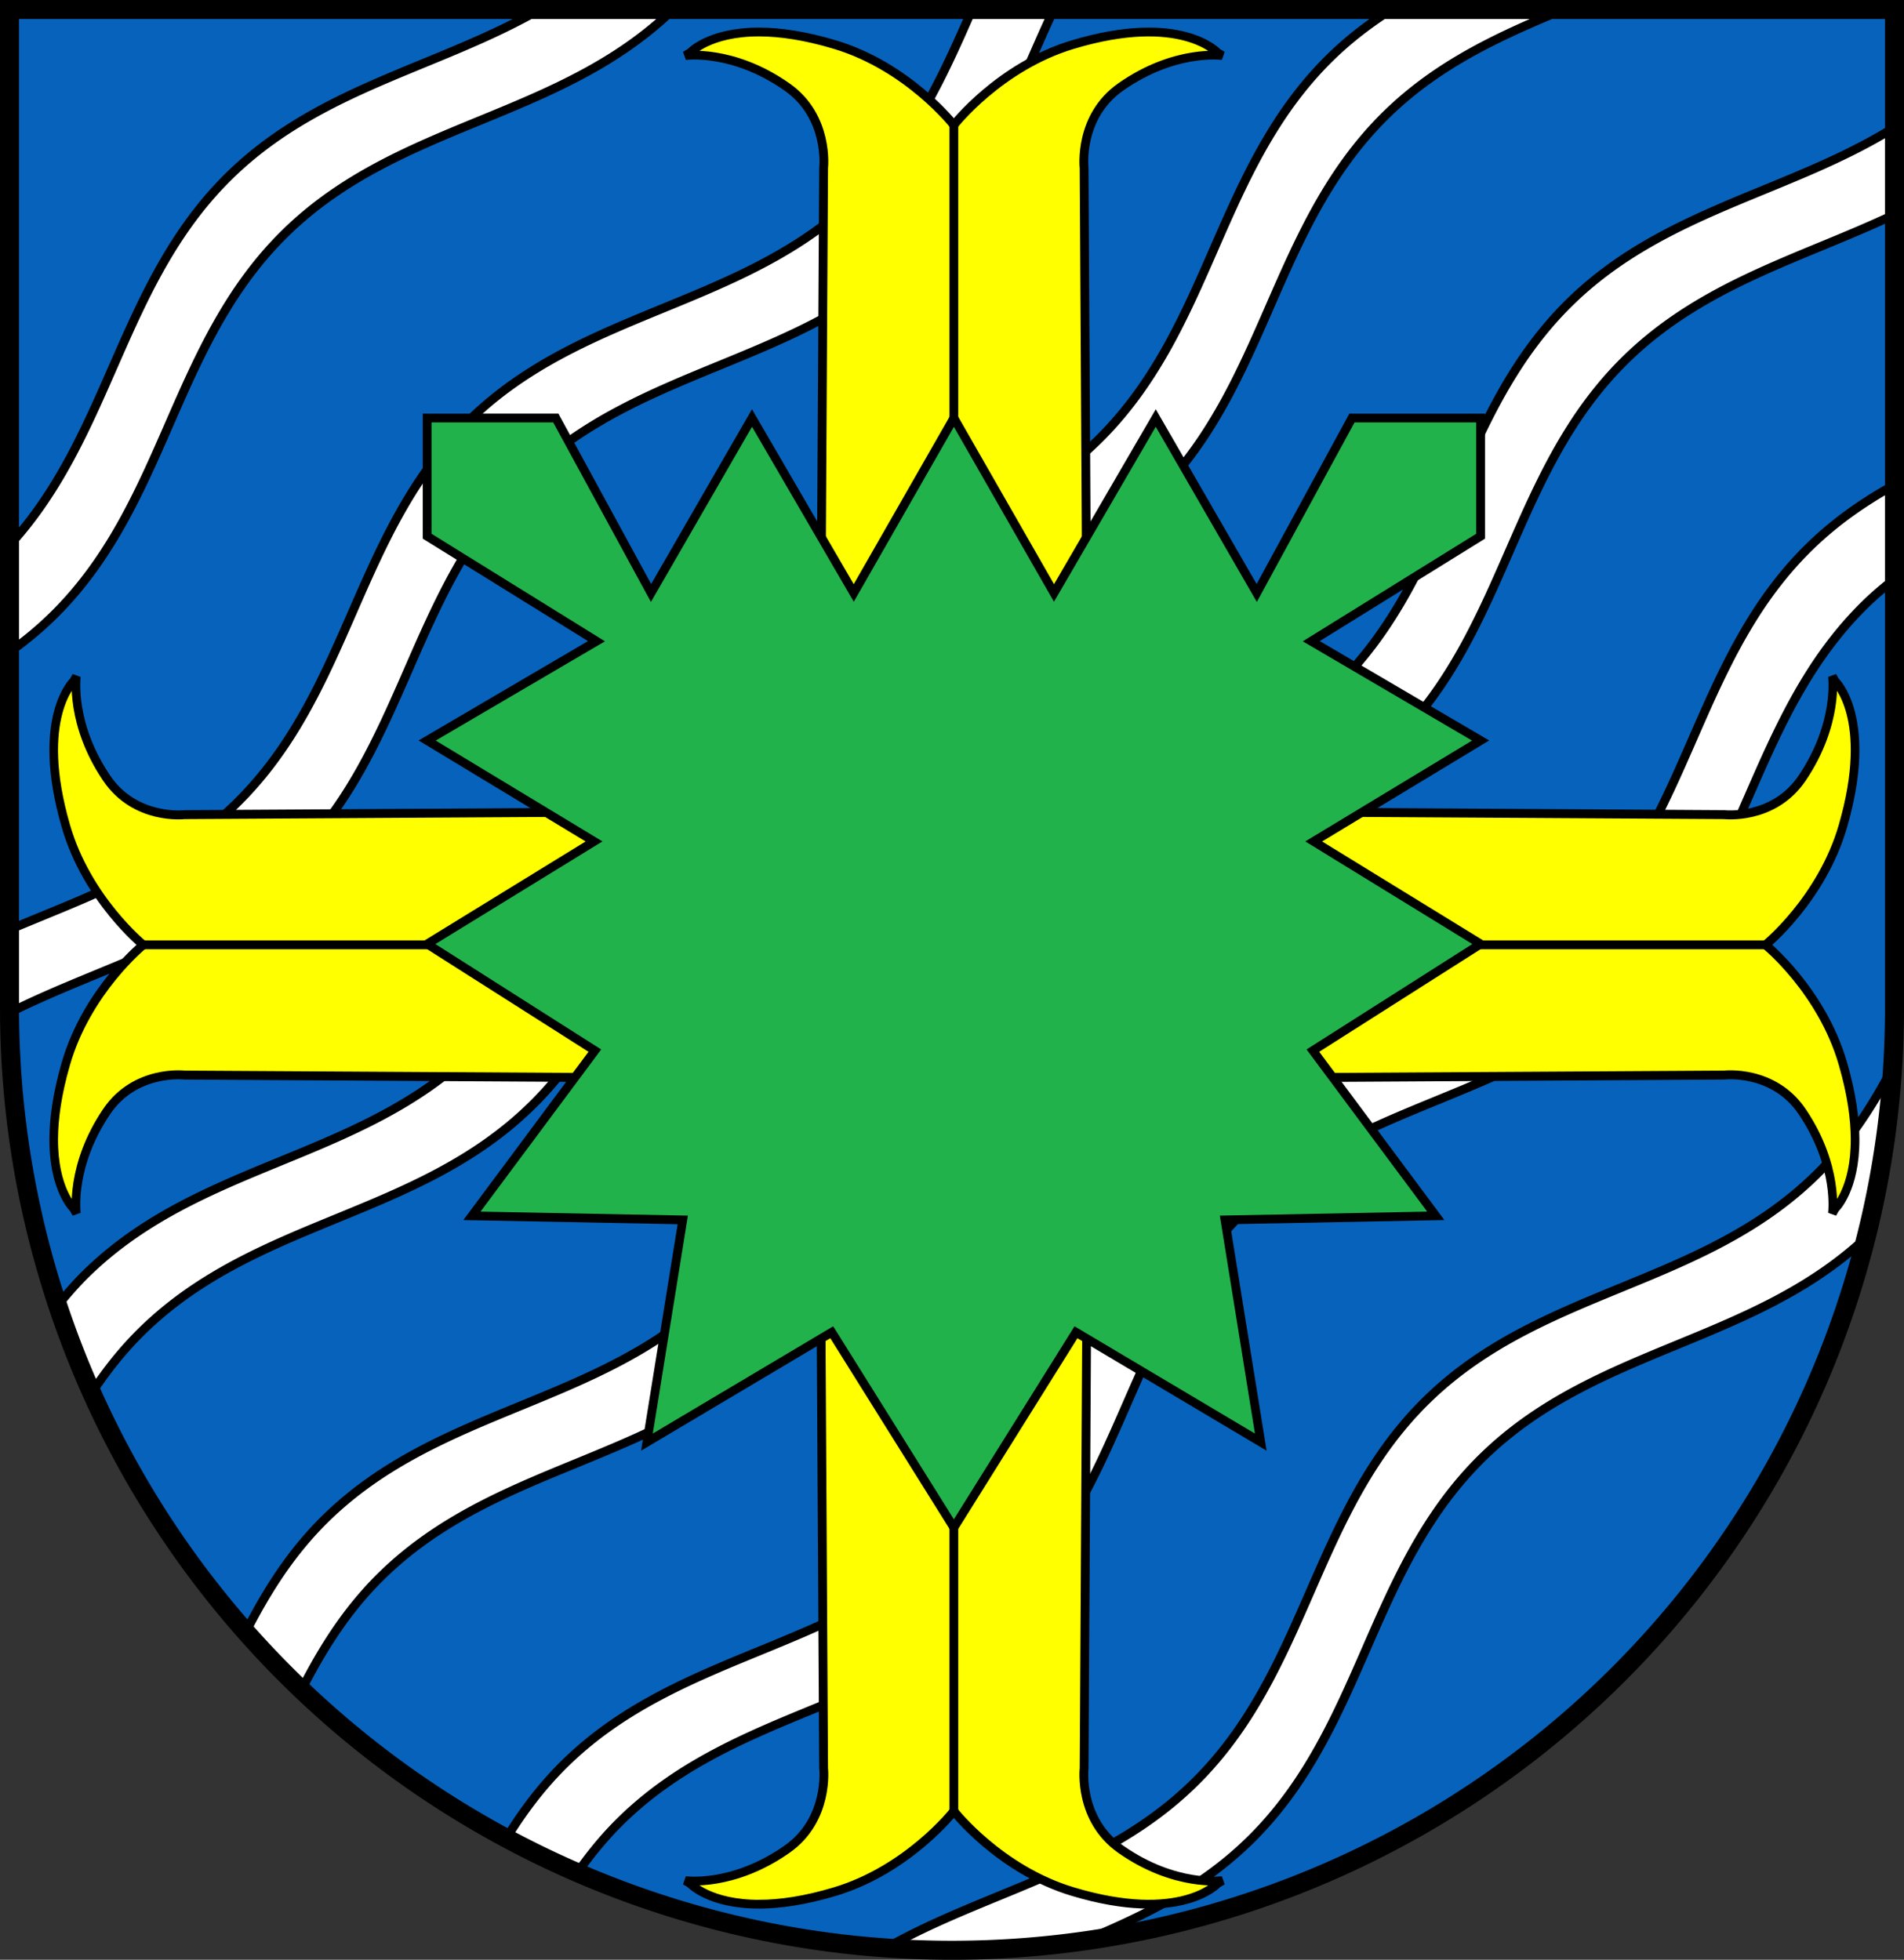 <?xml version="1.0" encoding="UTF-8" standalone="no"?>
<!-- Created with Inkscape (http://www.inkscape.org/) -->

<svg
   width="130.079mm"
   height="133.913mm"
   viewBox="0 0 130.079 133.913"
   version="1.1"
   id="svg3243"
   inkscape:version="1.2.2 (732a01da63, 2022-12-09)"
   sodipodi:docname="Wappen Nettelsee2.svg"
   xmlns:inkscape="http://www.inkscape.org/namespaces/inkscape"
   xmlns:sodipodi="http://sodipodi.sourceforge.net/DTD/sodipodi-0.dtd"
   xmlns="http://www.w3.org/2000/svg"
   xmlns:svg="http://www.w3.org/2000/svg">
  <rect x="0" y="0" width="130.079" height="133.913" fill="#333333" stroke="none"/>
  <sodipodi:namedview
     id="namedview3245"
     pagecolor="#ffffff"
     bordercolor="#666666"
     borderopacity="1.0"
     inkscape:showpageshadow="2"
     inkscape:pageopacity="0.0"
     inkscape:pagecheckerboard="0"
     inkscape:deskcolor="#d1d1d1"
     inkscape:document-units="mm"
     showgrid="false"
     inkscape:zoom="1.0576014"
     inkscape:cx="246.31207"
     inkscape:cy="253.87636"
     inkscape:current-layer="layer1" />
  <defs
     id="defs3240" />
  <g
     inkscape:label="Ebene 1"
     inkscape:groupmode="layer"
     id="layer1"
     transform="translate(-541.545,-77.768)">
    <g
       id="g3214"
       transform="translate(497.065,25.026)">
      <path
         id="path3052"
         style="fill:#0762bc;fill-opacity:1;stroke:none;stroke-width:1.3;stroke-linecap:round;stroke-dasharray:none"
         d="m 45.131,53.393 v 68.223 a 64.39,64.39 0 0 0 64.39,64.39 64.39,64.39 0 0 0 64.389,-64.389 64.39,64.39 0 0 0 0,-5.1e-4 V 53.393 Z" />
      <path
         id="path2941"
         style="fill:#ffffff;fill-opacity:1;stroke:#000000;stroke-width:0.6;stroke-dasharray:none"
         d="M 81.342,53.393 C 74.375,57.394 66.317,58.722 60.169,64.733 52.664,72.071 52.073,82.409 45.131,89.99 v 7.309 c 1.014,-0.723 1.996,-1.524 2.932,-2.439 7.822,-7.648 8.113,-18.564 15.935,-26.211 7.79,-7.617 18.654,-7.7 26.469,-15.256 z m 29.549,0 c -1.974,4.514 -3.994,9.009 -7.799,12.729 -7.822,7.648 -18.744,7.695 -26.566,15.343 -7.822,7.648 -8.113,18.564 -15.934,26.211 -4.519,4.418 -10.069,6.311 -15.462,8.588 v 5.351 a 64.39,64.39 0 0 0 0.012,0.321 c 6.502,-3.262 13.679,-4.869 19.278,-10.344 7.822,-7.648 8.113,-18.564 15.935,-26.211 7.822,-7.648 18.744,-7.695 26.566,-15.343 4.909,-4.8 6.854,-10.887 9.554,-16.645 z m 28.644,0 c -1.449,0.924 -2.846,1.975 -4.152,3.251 -7.822,7.648 -8.112,18.563 -15.934,26.211 -7.822,7.648 -18.744,7.695 -26.566,15.343 -7.822,7.648 -8.113,18.564 -15.934,26.211 -7.822,7.648 -18.744,7.696 -26.566,15.343 -0.708,0.692 -1.336,1.418 -1.932,2.159 a 64.39,64.39 0 0 0 2.324,5.969 c 0.977,-1.477 2.089,-2.895 3.435,-4.211 7.822,-7.648 18.744,-7.696 26.566,-15.344 7.822,-7.648 8.113,-18.564 15.935,-26.211 7.822,-7.648 18.744,-7.695 26.566,-15.343 7.822,-7.648 8.112,-18.563 15.934,-26.211 3.576,-3.496 7.803,-5.395 12.082,-7.167 z m 34.374,8.052 c -7.184,4.48 -15.726,5.632 -22.168,11.931 -7.822,7.648 -8.112,18.563 -15.934,26.211 -7.822,7.648 -18.744,7.696 -26.565,15.344 -7.822,7.648 -8.113,18.563 -15.935,26.211 -7.822,7.648 -18.744,7.696 -26.566,15.344 -2.385,2.332 -4.036,4.981 -5.448,7.735 a 64.39,64.39 0 0 0 3.802,3.968 c 1.417,-2.773 3.074,-5.441 5.474,-7.787 7.822,-7.648 18.744,-7.696 26.566,-15.344 7.822,-7.648 8.113,-18.564 15.935,-26.211 7.822,-7.648 18.744,-7.695 26.566,-15.343 7.822,-7.648 8.112,-18.563 15.934,-26.211 5.332,-5.213 12.09,-6.928 18.339,-9.893 z m 0,24.423 c -2.049,1.139 -4.014,2.484 -5.811,4.241 -7.822,7.648 -8.112,18.563 -15.934,26.211 -7.822,7.648 -18.744,7.696 -26.565,15.344 -7.822,7.648 -8.113,18.563 -15.935,26.211 -7.822,7.648 -18.744,7.696 -26.566,15.344 -1.614,1.578 -2.896,3.3 -4.001,5.098 a 64.39,64.39 0 0 0 4.861,2.35 c 0.866,-1.231 1.831,-2.42 2.969,-3.533 7.822,-7.648 18.744,-7.696 26.566,-15.343 7.822,-7.648 8.113,-18.563 15.935,-26.211 7.822,-7.648 18.744,-7.696 26.566,-15.344 7.822,-7.648 8.112,-18.563 15.934,-26.211 0.639,-0.625 1.305,-1.183 1.982,-1.715 z m -0.154,39.873 c -1.367,2.601 -2.97,5.099 -5.232,7.311 -7.822,7.648 -18.744,7.696 -26.566,15.344 -7.822,7.648 -8.113,18.564 -15.935,26.211 -6.092,5.956 -14.059,7.314 -20.982,11.231 a 64.39,64.39 0 0 0 4.48,0.167 64.39,64.39 0 0 0 9.065,-0.659 c 3.998,-1.681 7.918,-3.55 11.266,-6.824 7.822,-7.648 8.113,-18.563 15.935,-26.211 7.68,-7.509 18.342,-7.709 26.13,-14.953 a 64.39,64.39 0 0 0 1.84,-11.618 z" />
      <path
         id="path3170"
         style="fill:none;fill-opacity:1;stroke:#000000;stroke-width:1.3;stroke-linecap:round;stroke-dasharray:none"
         d="m 45.131,53.393 v 68.223 a 64.39,64.39 0 0 0 64.39,64.39 64.39,64.39 0 0 0 64.389,-64.389 64.39,64.39 0 0 0 0,-5.1e-4 V 53.393 Z" />
      <g
         id="g2058"
         transform="translate(-1.366,-32.307)">
        <g
           id="g1885"
           style="stroke:#000000;stroke-width:0.6;stroke-dasharray:none"
           transform="translate(5.339)">
          <path
             id="path1822"
             style="fill:#ffff00;fill-opacity:1;stroke:#000000;stroke-width:0.6;stroke-linecap:round;stroke-dasharray:none"
             d="m 92.42,87.236 c -3.474,-0.018 -4.767,1.419 -4.767,1.419 l -0.333,0.194 c 0,0 3.226,-0.473 6.952,2.141 2.905,2.038 2.503,5.534 2.503,5.534 l -0.222,38.737 h 9.121 9.121 L 114.571,96.524 c 0,0 -0.402,-3.496 2.503,-5.534 3.726,-2.614 6.952,-2.141 6.952,-2.141 l -0.334,-0.194 c 0,0 -2.503,-2.781 -9.9,-0.557 -5.008,1.506 -8.12,5.497 -8.12,5.497 0,0 -3.112,-3.991 -8.12,-5.497 -2.08,-0.626 -3.774,-0.855 -5.133,-0.862 z" />
          <path
             id="path1881"
             style="fill:#ffff00;fill-opacity:1;stroke:#000000;stroke-width:0.6;stroke-linecap:round;stroke-dasharray:none"
             d="m 92.42,215.165 c -3.474,0.018 -4.767,-1.419 -4.767,-1.419 l -0.333,-0.194 c 0,0 3.226,0.473 6.952,-2.141 2.905,-2.038 2.503,-5.534 2.503,-5.534 l -0.222,-38.737 h 9.121 9.121 l -0.223,38.737 c 0,0 -0.402,3.496 2.503,5.534 3.726,2.614 6.952,2.141 6.952,2.141 l -0.334,0.194 c 0,0 -2.503,2.781 -9.9,0.557 -5.008,-1.506 -8.12,-5.497 -8.12,-5.497 0,0 -3.112,3.991 -8.12,5.497 -2.08,0.626 -3.774,0.855 -5.133,0.862 z" />
        </g>
        <g
           id="g1903"
           transform="matrix(0,-1,0.962,0,-34.406,255.286)"
           style="stroke:#000000;stroke-width:0.612;stroke-dasharray:none">
          <path
             id="path1899"
             style="fill:#ffff00;fill-opacity:1;stroke:#000000;stroke-width:0.612;stroke-linecap:round;stroke-dasharray:none"
             d="m 92.42,87.236 c -3.474,-0.018 -4.767,1.419 -4.767,1.419 l -0.333,0.194 c 0,0 3.226,-0.473 6.952,2.141 2.905,2.038 2.503,5.534 2.503,5.534 l -0.222,38.737 h 9.121 9.121 L 114.571,96.524 c 0,0 -0.402,-3.496 2.503,-5.534 3.726,-2.614 6.952,-2.141 6.952,-2.141 l -0.334,-0.194 c 0,0 -2.503,-2.781 -9.9,-0.557 -5.008,1.506 -8.12,5.497 -8.12,5.497 0,0 -3.112,-3.991 -8.12,-5.497 -2.08,-0.626 -3.774,-0.855 -5.133,-0.862 z" />
          <path
             id="path1901"
             style="fill:#ffff00;fill-opacity:1;stroke:#000000;stroke-width:0.612;stroke-linecap:round;stroke-dasharray:none"
             d="m 92.42,215.165 c -3.474,0.018 -4.767,-1.419 -4.767,-1.419 l -0.333,-0.194 c 0,0 3.226,0.473 6.952,-2.141 2.905,-2.038 2.503,-5.534 2.503,-5.534 l -0.222,-38.737 h 9.121 9.121 l -0.223,38.737 c 0,0 -0.402,3.496 2.503,5.534 3.726,2.614 6.952,2.141 6.952,2.141 l -0.334,0.194 c 0,0 -2.503,2.781 -9.9,0.557 -5.008,-1.506 -8.12,-5.497 -8.12,-5.497 0,0 -3.112,3.991 -8.12,5.497 -2.08,0.626 -3.774,0.855 -5.133,0.862 z" />
        </g>
        <path
           style="fill:#ffff00;fill-opacity:1;stroke:#000000;stroke-width:0.6;stroke-linecap:round;stroke-dasharray:none"
           d="m 111.012,93.594 1.3e-4,41.667"
           id="path1959" />
        <path
           style="fill:#ffff00;fill-opacity:1;stroke:#000000;stroke-width:0.6;stroke-linecap:round;stroke-dasharray:none"
           d="M 166.415,149.613 H 126.342"
           id="path1961" />
        <path
           style="fill:#ffff00;fill-opacity:1;stroke:#000000;stroke-width:0.6;stroke-linecap:round;stroke-dasharray:none"
           d="M 55.609,149.613 H 95.682"
           id="path1963" />
        <path
           style="fill:#ffff00;fill-opacity:1;stroke:#000000;stroke-width:0.6;stroke-linecap:round;stroke-dasharray:none"
           d="m 111.012,167.14 -1.4e-4,41.667"
           id="path1965" />
        <path
           id="path936"
           style="fill:#22b24c;fill-opacity:1;stroke:#000000;stroke-width:0.6;stroke-linecap:round;stroke-dasharray:none"
           d="m 75.028,113.612 v 8.077 l 11.568,7.174 -11.568,6.786 11.402,6.896 -11.402,7.008 11.457,7.286 -8.398,11.29 14.405,0.278 -2.447,15.184 12.625,-7.508 8.343,13.348 8.343,-13.348 12.625,7.508 -2.447,-15.184 14.405,-0.278 -8.398,-11.29 11.458,-7.286 -11.402,-7.008 11.402,-6.896 -11.569,-6.786 11.569,-7.174 v -8.077 h -8.788 l -6.507,11.956 -6.897,-11.956 -6.952,11.956 -6.841,-11.956 -6.841,11.956 -6.952,-11.956 -6.897,11.956 -6.507,-11.956 z" />
      </g>
    </g>
  </g>
</svg>
